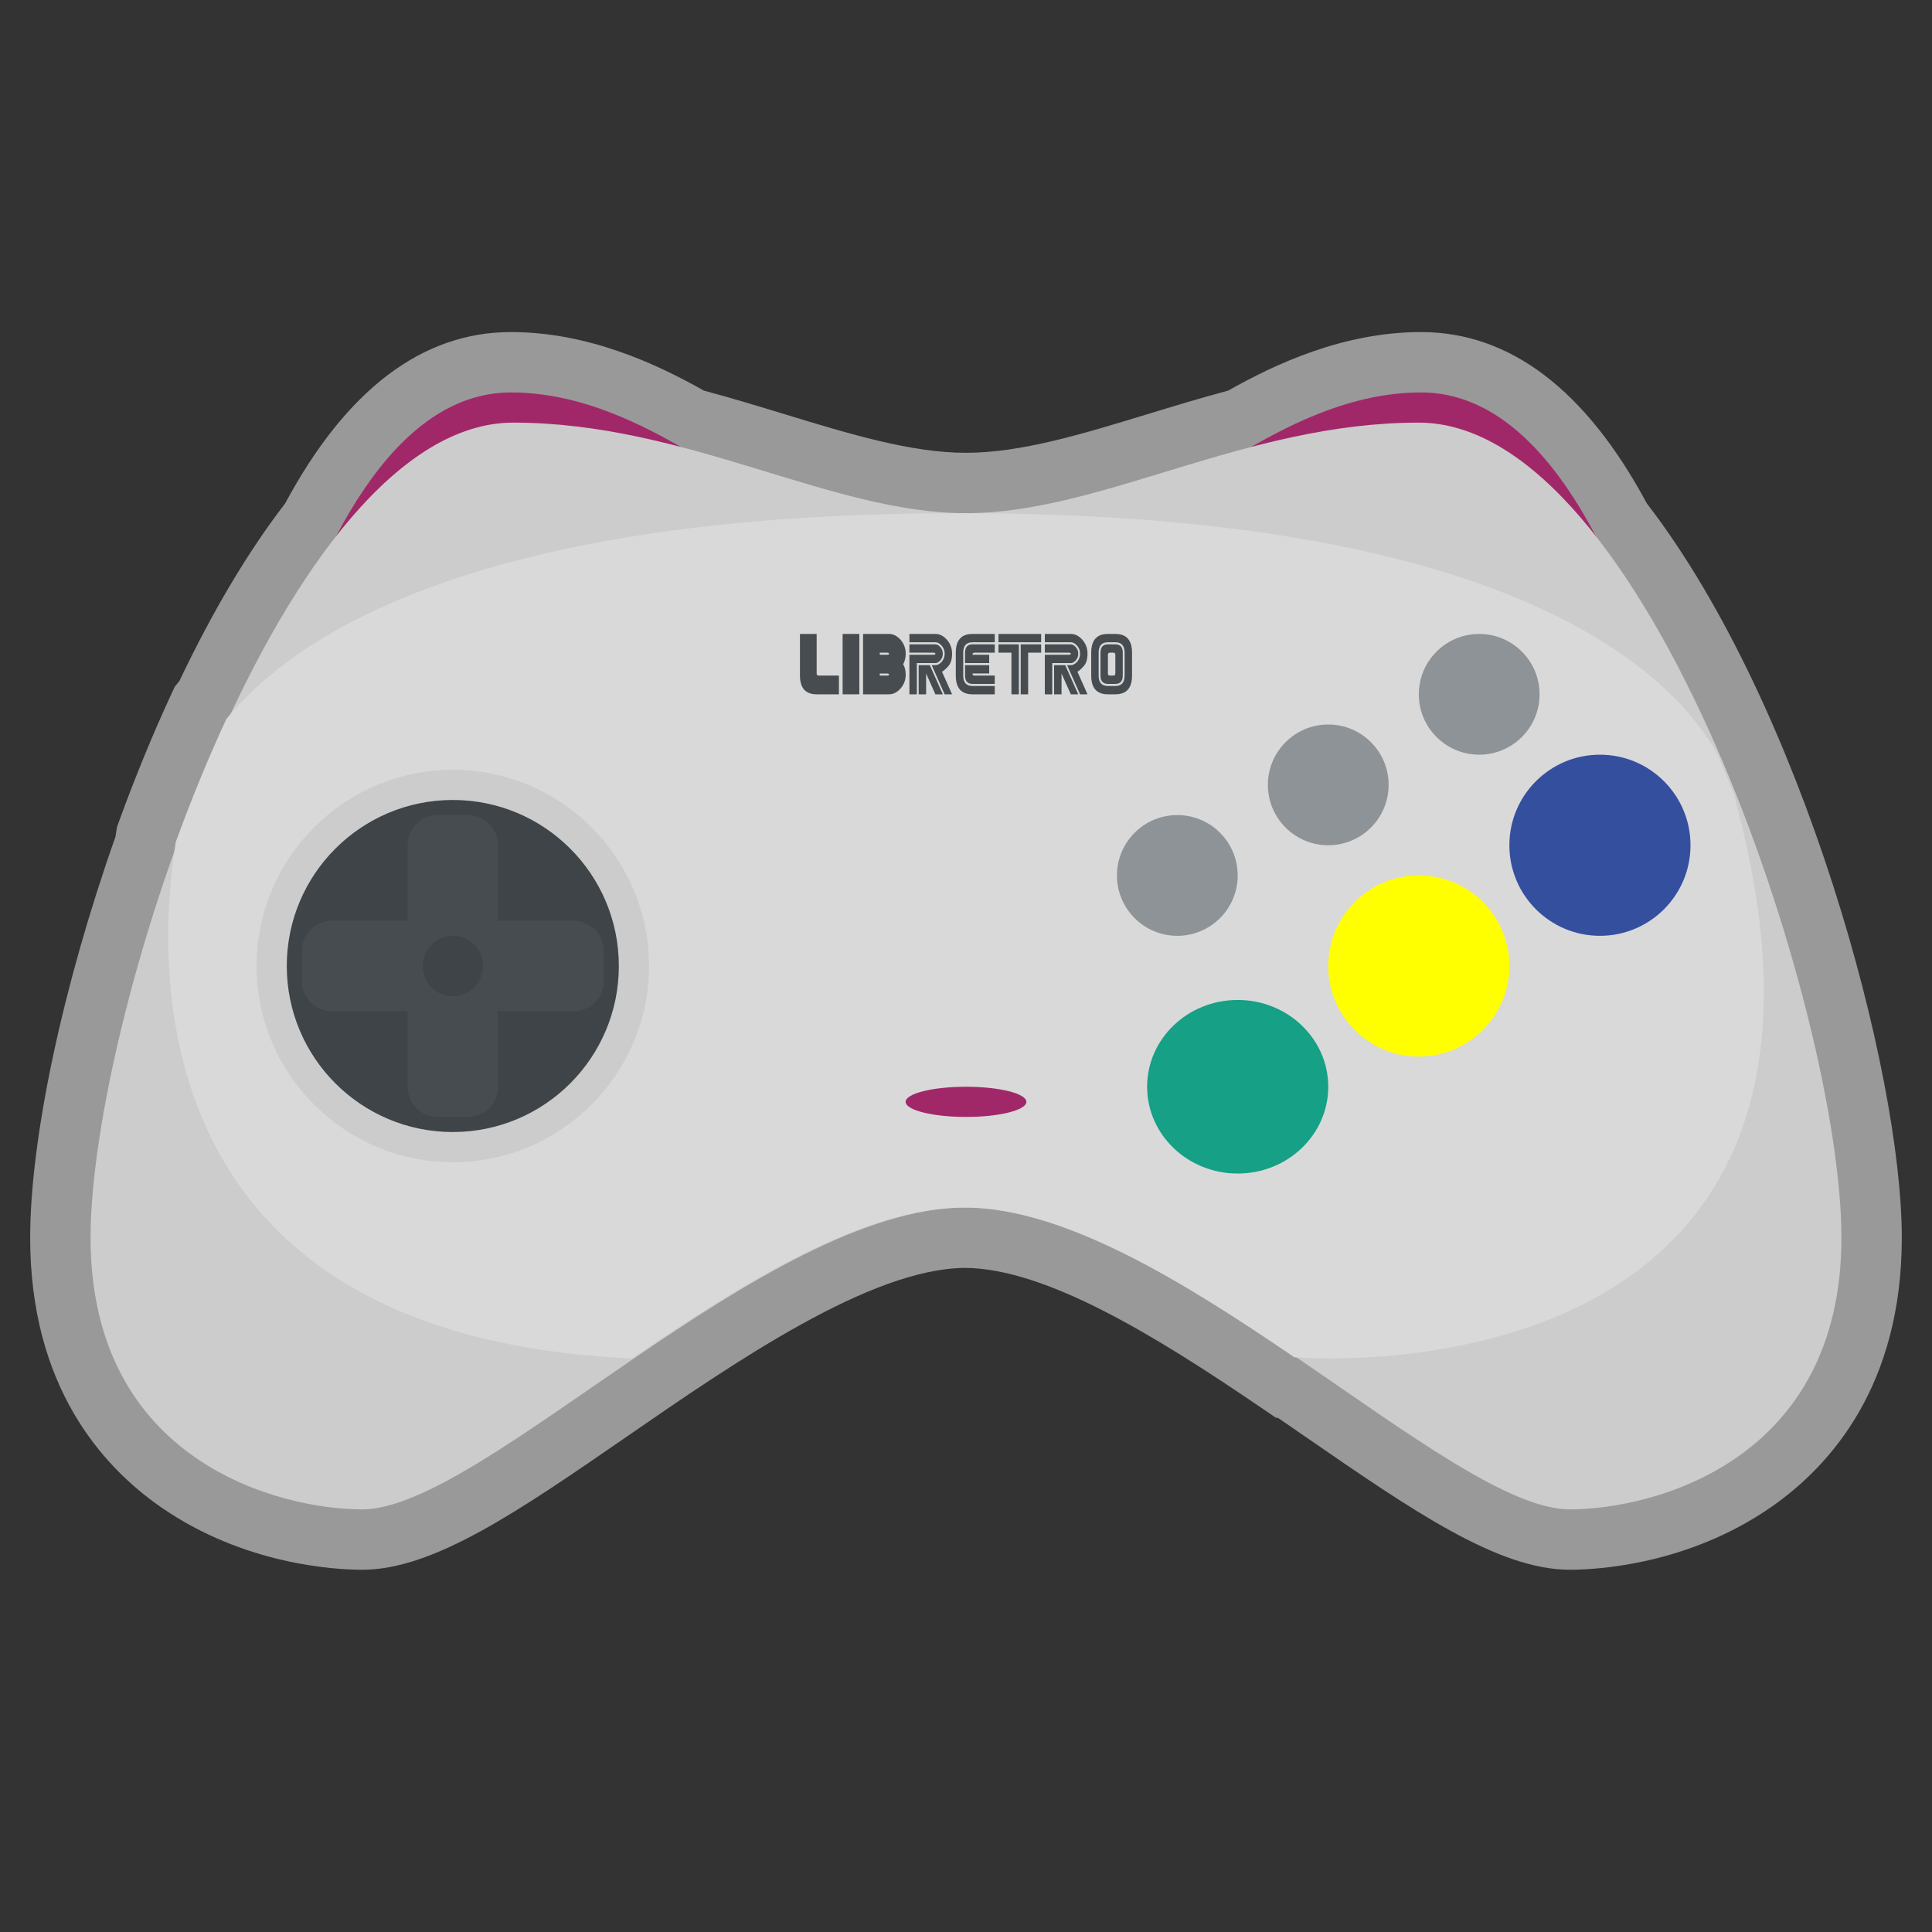 <?xml version="1.0" encoding="UTF-8" standalone="no"?>
<svg
   xmlns:dc="http://purl.org/dc/elements/1.1/"
   xmlns:cc="http://creativecommons.org/ns#"
   xmlns:rdf="http://www.w3.org/1999/02/22-rdf-syntax-ns#"
   xmlns:svg="http://www.w3.org/2000/svg"
   xmlns="http://www.w3.org/2000/svg"
   viewBox="0 0 320 320"
   height="320"
   width="320"
   xml:space="preserve"
   version="1.1"
   id="svg2"><rect x="0" y="0" width="320" height="320" fill="#333333" stroke="none"/><defs
     id="defs6"><clipPath
       id="clipPath16"
       clipPathUnits="userSpaceOnUse"><path
         id="path18"
         d="M 0,256 256,256 256,0 0,0 0,256 Z" /></clipPath><clipPath
       id="clipPath24"
       clipPathUnits="userSpaceOnUse"><path
         id="path26"
         d="M 4,212 252,212 252,48 4,48 4,212 Z" /></clipPath></defs><g
     transform="matrix(1.25,0,0,-1.25,0,320)"
     id="g10"><g
       id="g12"><g
         clip-path="url(#clipPath16)"
         id="g14"><g
           id="g20"><g
             id="g22" /><g
             id="g28"><g
               style="opacity:0.5"
               id="g30"
               clip-path="url(#clipPath24)"><g
                 id="g32"
                 transform="translate(218.214,189.295)"><path
                   id="path34"
                   style="fill:#ffffff;fill-opacity:1;fill-rule:nonzero;stroke:none"
                   d="m 0,0 c -8.092,15.067 -18.156,22.705 -29.919,22.705 -10.329,0 -19.388,-4.276 -25.559,-7.757 -3.709,-0.995 -7.282,-2.084 -10.747,-3.141 -8.604,-2.623 -16.732,-5.102 -23.989,-5.102 -7.258,0 -15.385,2.479 -23.99,5.102 -3.465,1.057 -7.038,2.146 -10.747,3.141 -6.171,3.481 -15.23,7.757 -25.559,7.757 -11.763,0 -21.827,-7.638 -29.919,-22.705 -4.896,-6.356 -9.606,-14.267 -14.014,-23.538 l -0.619,-0.758 -0.426,-0.918 c -2.463,-5.315 -4.804,-11.011 -6.958,-16.93 l -0.262,-0.719 -0.12,-0.756 c -0.03,-0.183 -0.059,-0.371 -0.088,-0.563 -6.977,-19.724 -11.298,-40.013 -11.298,-53.113 0,-19.571 9.415,-30.214 17.313,-35.696 11.102,-7.705 23.233,-8.304 26.687,-8.304 9.475,0 20.75,7.777 35.025,17.623 14.397,9.931 32.312,22.288 44.844,22.374 10.695,-0.074 25.138,-8.917 39.154,-18.465 l 2.045,-1.393 0.254,0 c 1.228,-0.843 2.446,-1.683 3.65,-2.513 14.276,-9.848 25.552,-17.626 35.028,-17.626 3.453,0 15.584,0.599 26.686,8.304 7.898,5.482 17.314,16.125 17.314,35.696 C 33.786,-75.355 20.64,-26.784 0,0" /></g></g></g></g><g
           transform="translate(188.296,204)"
           id="g36"><path
             id="path38"
             style="fill:#a12868;fill-opacity:1;fill-rule:nonzero;stroke:none"
             d="m 0,0 c -23.113,0 -42.207,-26.5 -60.296,-26.5 -18.088,0 -37.182,26.5 -60.295,26.5 -30.486,0 -41.705,-78.336 -41.705,-108 0,-29.664 10.552,-36 21.606,-36 16.079,0 53.595,40 80.394,40 26.8,0 64.316,-40 80.395,-40 11.054,0 21.605,6.336 21.605,36 C 41.704,-78.336 30.485,0 0,0" /></g><g
           transform="translate(188,200)"
           id="g40"><path
             id="path42"
             style="fill:#cccccc;fill-opacity:1;fill-rule:nonzero;stroke:none"
             d="m 0,0 c -23,0 -42,-12 -60,-12 -18,0 -37,12 -60,12 -30.336,0 -56,-78.336 -56,-108 0,-29.664 25,-36 36,-36 16,0 53.332,40 80,40 26.668,0 64,-40 80,-40 11,0 36,6.336 36,36 C 56,-78.336 30.336,0 0,0" /></g><g
           transform="translate(127.185,188)"
           id="g44"><path
             id="path46"
             style="fill:#d9d9d9;fill-opacity:1;fill-rule:nonzero;stroke:none"
             d="m 0,0 c -63.576,0 -87.921,-15.942 -97.2,-27.283 -2.437,-5.259 -4.681,-10.756 -6.699,-16.302 -2.597,-16.281 -4.984,-65.532 60.451,-68.415 14.667,10 30.667,20 44.001,20 13.27,0 29.181,-9.905 43.79,-19.857 l 0.21,0.001 c 0,0 79.77,-6.816 58.302,73.456 0,0 -0.039,0.347 -0.191,0.972 -0.751,1.888 -1.529,3.759 -2.33,5.611 C 94.1,-20.843 72.693,0 0,0" /></g><g
           transform="translate(60,154)"
           id="g48"><path
             id="path50"
             style="fill:#cccccc;fill-opacity:1;fill-rule:nonzero;stroke:none"
             d="m 0,0 c -14.336,0 -26,-11.664 -26,-26 0,-14.336 11.664,-26 26,-26 14.336,0 26,11.664 26,26 C 26,-11.664 14.336,0 0,0" /></g><g
           transform="translate(82,128)"
           id="g52"><path
             id="path54"
             style="fill:#3e4447;fill-opacity:1;fill-rule:nonzero;stroke:none"
             d="m 0,0 c 0,-12.15 -9.85,-22 -22,-22 -12.15,0 -22,9.85 -22,22 0,12.15 9.85,22 22,22 C -9.85,22 0,12.15 0,0" /></g><g
           transform="translate(176,160)"
           id="g56"><path
             id="path58"
             style="fill:#8d9397;fill-opacity:1;fill-rule:nonzero;stroke:none"
             d="m 0,0 c 4.416,0 8,-3.584 8,-8 0,-4.416 -3.584,-8 -8,-8 -4.416,0 -8,3.584 -8,8 0,4.416 3.584,8 8,8" /></g><g
           transform="translate(80,126)"
           id="g60"><path
             id="path62"
             style="fill:#464c4f;fill-opacity:1;fill-rule:nonzero;stroke:none"
             d="m 0,0 c 0,-2.212 -1.788,-4 -4,-4 l -10,0 0,-10 c 0,-2.212 -1.788,-4 -4,-4 l -4,0 c -2.212,0 -4,1.788 -4,4 l 0,10 -10,0 c -2.212,0 -4,1.788 -4,4 l 0,4 c 0,2.212 1.788,4 4,4 l 10,0 0,10 c 0,2.212 1.788,4 4,4 l 4,0 c 2.212,0 4,-1.788 4,-4 L -14,8 -4,8 C -1.788,8 0,6.212 0,4 L 0,0 Z" /></g><g
           transform="translate(128,108)"
           id="g64"><path
             id="path66"
             style="fill:#a12868;fill-opacity:1;fill-rule:nonzero;stroke:none"
             d="M 0,0 C -4.416,0 -8,0.896 -8,2 -8,3.104 -4.416,4 0,4 4.416,4 8,3.104 8,2 8,0.896 4.416,0 0,0" /></g><g
           transform="translate(148,140)"
           id="g68"><path
             id="path70"
             style="fill:#8d9397;fill-opacity:1;fill-rule:nonzero;stroke:none"
             d="M 0,0 C 0,4.416 3.584,8 8,8 12.416,8 16,4.416 16,0 16,-4.416 12.416,-8 8,-8 3.584,-8 0,-4.416 0,0" /></g><g
           transform="translate(164,100.5)"
           id="g72"><path
             id="path74"
             style="fill:#16a085;fill-opacity:1;fill-rule:nonzero;stroke:none"
             d="M 0,0 C -6.628,0 -12,5.148 -12,11.5 -12,17.852 -6.628,23 0,23 6.628,23 12,17.852 12,11.5 12,5.148 6.628,0 0,0" /></g><g
           transform="translate(188,116)"
           id="g76"><path
             id="path78"
             style="fill:#ffff00;fill-opacity:1;fill-rule:nonzero;stroke:none"
             d="m 0,0 c -6.628,0 -12,5.372 -12,12 0,6.628 5.372,12 12,12 C 6.628,24 12,18.628 12,12 12,5.372 6.628,0 0,0" /></g><g
           transform="translate(196,156)"
           id="g80"><path
             id="path82"
             style="fill:#8d9397;fill-opacity:1;fill-rule:nonzero;stroke:none"
             d="m 0,0 c -4.416,0 -8,3.584 -8,8 0,4.416 3.584,8 8,8 C 4.416,16 8,12.416 8,8 8,3.584 4.416,0 0,0" /></g><g
           transform="translate(212,132)"
           id="g84"><path
             id="path86"
             style="fill:#354f9f;fill-opacity:1;fill-rule:nonzero;stroke:none"
             d="m 0,0 c -6.628,0 -12,5.372 -12,12 0,6.628 5.372,12 12,12 C 6.628,24 12,18.628 12,12 12,5.372 6.628,0 0,0" /></g><g
           transform="translate(64,128)"
           id="g88"><path
             id="path90"
             style="fill:#3e4447;fill-opacity:1;fill-rule:nonzero;stroke:none"
             d="m 0,0 c 0,-2.209 -1.791,-4 -4,-4 -2.209,0 -4,1.791 -4,4 0,2.209 1.791,4 4,4 2.209,0 4,-1.791 4,-4" /></g><g
           transform="translate(124.927,164)"
           id="g92"><path
             id="path94"
             style="fill:#464c4f;fill-opacity:1;fill-rule:nonzero;stroke:none"
             d="m 0,0 -0.983,0 -1.229,2.759 0,-2.759 -0.984,0 0,3.862 1.475,0 L 0,0 Z M 0,5.379 C 0,5.036 -0.108,4.743 -0.324,4.501 -0.539,4.259 -0.759,4.138 -0.983,4.138 l -2.458,0 0,-4.138 -0.984,0 0,5.241 3.196,0 c 0.164,0 0.246,0.046 0.246,0.138 0,0.092 -0.082,0.138 -0.246,0.138 l -3.196,0 0,1.104 3.442,0 c 0.224,0 0.444,-0.123 0.659,-0.368 C -0.108,6.008 0,5.716 0,5.379 m 1.229,0 C 1.229,4.656 1.064,4.109 0.733,3.738 0.403,3.367 0.123,3.117 -0.107,2.989 L 1.229,0 0.246,0 l -1.721,3.862 0.492,0 c 0.289,0 0.566,0.149 0.831,0.446 0.265,0.297 0.398,0.654 0.398,1.071 0,0.411 -0.133,0.767 -0.398,1.067 -0.265,0.3 -0.542,0.451 -0.831,0.451 l -3.442,0 0,1.103 3.442,0 C -0.421,8 0.089,7.743 0.545,7.228 1.001,6.713 1.229,6.097 1.229,5.379" /></g><g
           transform="translate(126.648,169.517)"
           id="g96"><path
             id="path98"
             style="fill:#464c4f;fill-opacity:1;fill-rule:nonzero;stroke:none"
             d="m 0,0 c 0,1.655 0.737,2.483 2.212,2.483 l 2.95,0 0,-1.104 -2.95,0 C 1.393,1.379 0.983,0.92 0.983,0 l 0,-3.034 c 0,-0.92 0.41,-1.38 1.229,-1.38 l 2.95,0 0,-1.103 -2.95,0 C 0.737,-5.517 0,-4.69 0,-3.034 L 0,0 Z" /></g><g
           transform="translate(127.877,168.138)"
           id="g100"><path
             id="path102"
             style="fill:#464c4f;fill-opacity:1;fill-rule:nonzero;stroke:none"
             d="m 0,0 0,1.379 c 0,0.736 0.328,1.104 0.983,1.104 l 2.95,0 0,-1.104 -2.704,0 C 1.065,1.379 0.983,1.287 0.983,1.103 l 2.213,0 L 3.196,0 0,0 Z" /></g><g
           transform="translate(127.877,167.862)"
           id="g104"><path
             id="path106"
             style="fill:#464c4f;fill-opacity:1;fill-rule:nonzero;stroke:none"
             d="m 0,0 3.196,0 0,-1.103 -2.213,0 c 0,-0.184 0.082,-0.276 0.246,-0.276 l 2.704,0 0,-1.104 -2.95,0 C 0.328,-2.483 0,-2.115 0,-1.379 L 0,0 Z" /></g><g
           transform="translate(135.251,170.621)"
           id="g108"><path
             id="path110"
             style="fill:#464c4f;fill-opacity:1;fill-rule:nonzero;stroke:none"
             d="m 0,0 2.704,0 0,-1.103 -1.721,0 0,-5.518 L 0,-6.621 0,0 Z m -0.246,0 0,-6.621 -0.983,0 0,5.518 -1.721,0 0,1.103 2.704,0 z m 2.95,0.276 -5.654,0 0,1.103 5.654,0 0,-1.103 z" /></g><g
           transform="translate(142.871,164)"
           id="g112"><path
             id="path114"
             style="fill:#464c4f;fill-opacity:1;fill-rule:nonzero;stroke:none"
             d="m 0,0 -0.983,0 -1.229,2.759 0,-2.759 -0.984,0 0,3.862 1.475,0 L 0,0 Z M 0,5.379 C 0,5.036 -0.108,4.743 -0.324,4.501 -0.539,4.259 -0.759,4.138 -0.983,4.138 l -2.458,0 0,-4.138 -0.984,0 0,5.241 3.196,0 c 0.164,0 0.246,0.046 0.246,0.138 0,0.092 -0.082,0.138 -0.246,0.138 l -3.196,0 0,1.104 3.442,0 c 0.224,0 0.444,-0.123 0.659,-0.368 C -0.108,6.008 0,5.716 0,5.379 m 1.229,0 C 1.229,4.656 1.064,4.109 0.733,3.738 0.403,3.367 0.123,3.117 -0.107,2.989 L 1.229,0 0.246,0 l -1.721,3.862 0.492,0 c 0.289,0 0.566,0.149 0.831,0.446 0.265,0.297 0.398,0.654 0.398,1.071 0,0.411 -0.133,0.767 -0.398,1.067 -0.265,0.3 -0.542,0.451 -0.831,0.451 l -3.442,0 0,1.103 3.442,0 C -0.421,8 0.089,7.743 0.545,7.228 1.001,6.713 1.229,6.097 1.229,5.379" /></g><g
           transform="translate(147.788,169.241)"
           id="g116"><path
             id="path118"
             style="fill:#464c4f;fill-opacity:1;fill-rule:nonzero;stroke:none"
             d="m 0,0 c 0,0.184 -0.082,0.276 -0.246,0.276 l -0.491,0 C -0.901,0.276 -0.983,0.184 -0.983,0 l 0,-2.483 c 0,-0.184 0.082,-0.276 0.246,-0.276 l 0.491,0 C -0.082,-2.759 0,-2.667 0,-2.483 L 0,0 Z m 0.983,0.276 0,-3.035 C 0.983,-3.494 0.656,-3.862 0,-3.862 l -0.983,0 c -0.656,0 -0.983,0.368 -0.983,1.103 l 0,3.035 c 0,0.735 0.327,1.103 0.983,1.103 l 0.983,0 c 0.656,0 0.983,-0.368 0.983,-1.103 m 0.246,0 C 1.229,1.195 0.819,1.655 0,1.655 l -0.983,0 c -0.82,0 -1.229,-0.46 -1.229,-1.379 l 0,-3.035 c 0,-0.919 0.409,-1.379 1.229,-1.379 l 0.983,0 c 0.819,0 1.229,0.46 1.229,1.379 l 0,3.035 z m 0.983,0 0,-3.035 C 2.212,-4.414 1.475,-5.241 0,-5.241 l -0.983,0 c -1.475,0 -2.213,0.827 -2.213,2.482 l 0,3.035 c 0,1.655 0.738,2.483 2.213,2.483 l 0.983,0 c 1.475,0 2.212,-0.828 2.212,-2.483" /></g><g
           transform="translate(107.073,165.855)"
           id="g120"><path
             id="path122"
             style="fill:#464c4f;fill-opacity:1;fill-rule:nonzero;stroke:none"
             d="M 0,0 C -0.008,0.024 -0.013,0.051 -0.02,0.076 L 0,0.076 0,0 Z m 1.385,0.628 c -0.164,0 -0.246,0.092 -0.246,0.276 l 0,5.241 -2.212,0 0,-5.517 c 0,-1.655 0.737,-2.483 2.212,-2.483 l 2.95,0 0,2.483 -2.704,0 z" /></g><path
           id="path124"
           style="fill:#464c4f;fill-opacity:1;fill-rule:nonzero;stroke:none"
           d="m 111.653,164 2.212,0 0,8 -2.212,0 0,-8 z" /><g
           transform="translate(117.553,169.241)"
           id="g126"><path
             id="path128"
             style="fill:#464c4f;fill-opacity:1;fill-rule:nonzero;stroke:none"
             d="m 0,0 -0.983,0 0,0.276 0.983,0 C 0.164,0.276 0.246,0.23 0.246,0.138 0.246,0.046 0.164,0 0,0 m 0,-2.759 -0.983,0 0,0.276 0.983,0 c 0.164,0 0.246,-0.046 0.246,-0.138 C 0.246,-2.713 0.164,-2.759 0,-2.759 M 2.458,0.138 C 2.458,0.855 2.23,1.471 1.774,1.986 1.318,2.501 0.808,2.759 0.246,2.759 l -3.442,0 0,-8 3.442,0 c 0.562,0 1.072,0.257 1.528,0.772 0.456,0.515 0.684,1.131 0.684,1.848 0,0.521 -0.112,0.978 -0.336,1.37 0.224,0.393 0.336,0.856 0.336,1.389" /></g></g></g></g></svg>